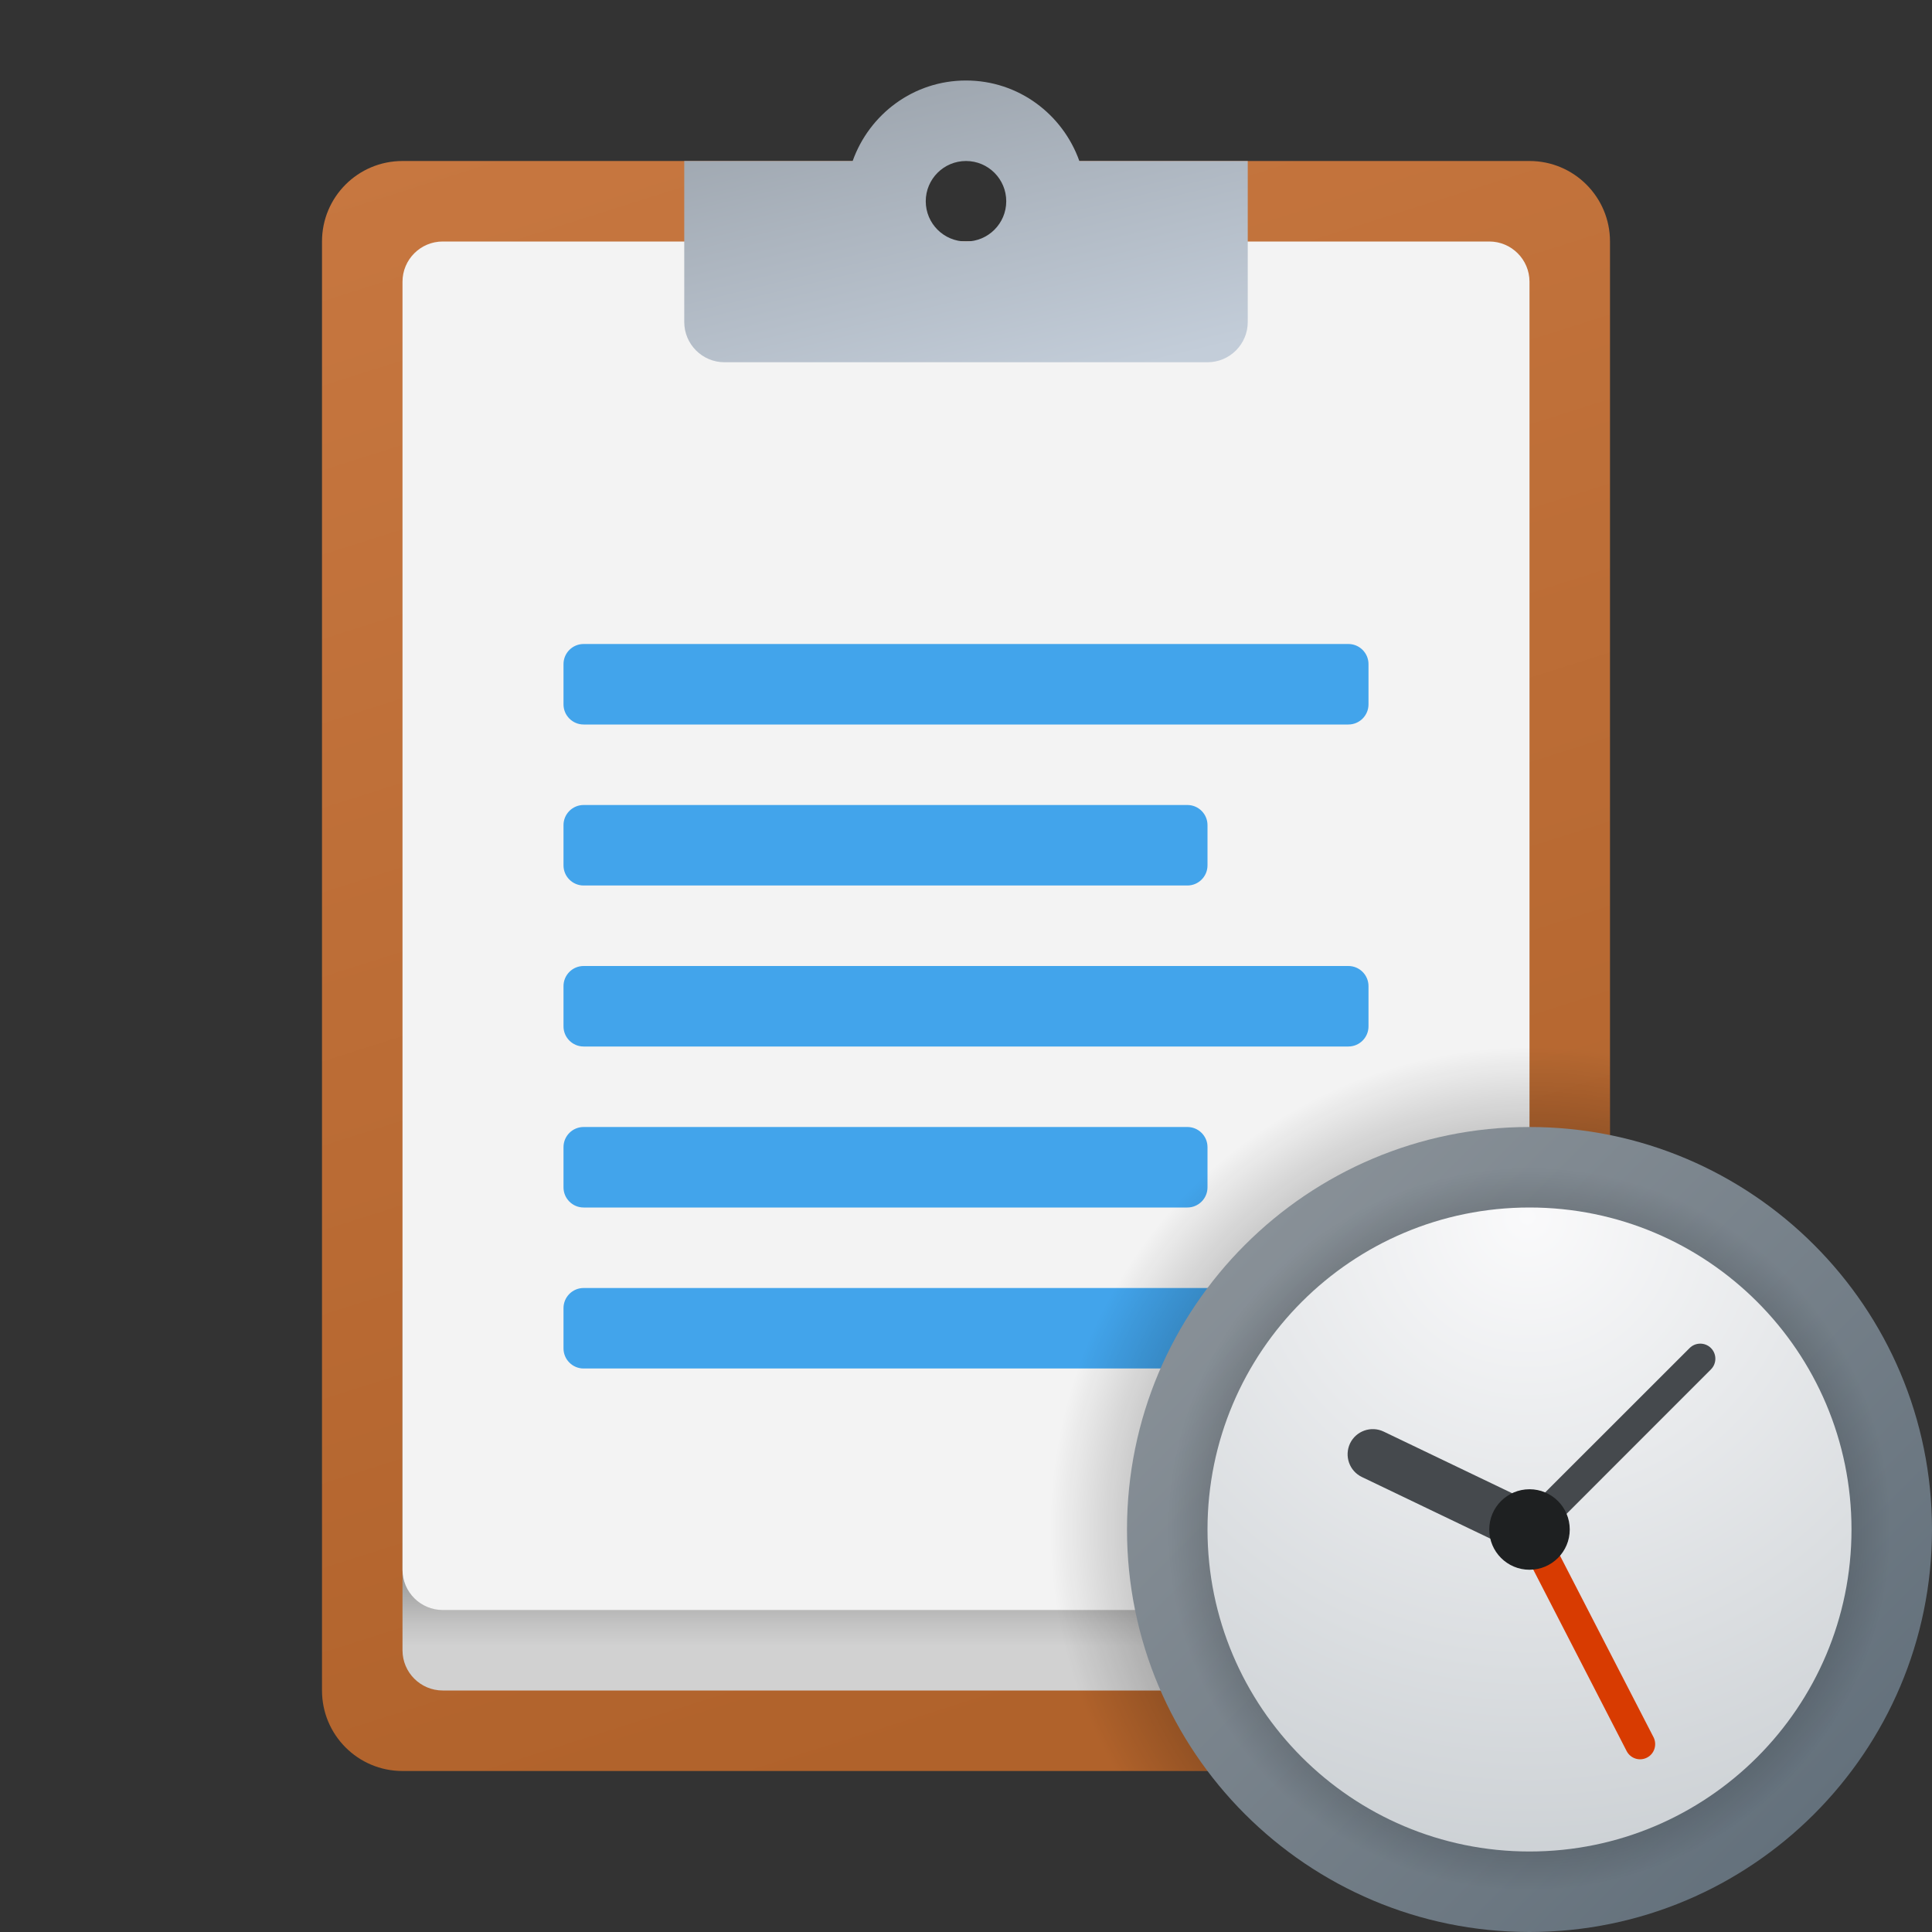 <svg width="24" height="24" viewBox="0 0 24 24" fill="none" xmlns="http://www.w3.org/2000/svg">
<rect x="0" y="0" width="24" height="24" fill="#333333" stroke="none"/>
<g id="task-planning">
<path id="Vector" d="M19 2H13C13 2.553 12.553 3 12 3C11.447 3 11 2.553 11 2H5C4.447 2 4 2.447 4 3V21C4 21.552 4.447 22 5 22H19C19.552 22 20 21.552 20 21V3C20 2.447 19.552 2 19 2Z" fill="url(#paint0_linear_206_9280)"/>
<path id="Vector_2" d="M18.5 21H5.5C5.224 21 5 20.776 5 20.5V16H19V20.5C19 20.776 18.776 21 18.5 21Z" fill="url(#paint1_linear_206_9280)"/>
<path id="Vector_3" d="M18.5 20H5.5C5.224 20 5 19.776 5 19.5V3.5C5 3.224 5.224 3 5.5 3H18.5C18.776 3 19 3.224 19 3.5V19.5C19 19.776 18.776 20 18.5 20Z" fill="#F3F3F3"/>
<path id="Vector_4" d="M16.75 9H7.25C7.112 9 7 8.888 7 8.75V8.25C7 8.112 7.112 8 7.25 8H16.75C16.888 8 17 8.112 17 8.25V8.75C17 8.888 16.888 9 16.75 9Z" fill="#42A4EB"/>
<path id="Vector_5" d="M14.75 11H7.25C7.112 11 7 10.888 7 10.75V10.25C7 10.112 7.112 10 7.25 10H14.75C14.888 10 15 10.112 15 10.25V10.75C15 10.888 14.888 11 14.75 11Z" fill="#42A4EB"/>
<path id="Vector_6" d="M16.75 13H7.25C7.112 13 7 12.888 7 12.75V12.25C7 12.112 7.112 12 7.25 12H16.75C16.888 12 17 12.112 17 12.25V12.75C17 12.888 16.888 13 16.75 13Z" fill="#42A4EB"/>
<path id="Vector_7" d="M16.75 17H7.25C7.112 17 7 16.888 7 16.75V16.25C7 16.112 7.112 16 7.25 16H16.75C16.888 16 17 16.112 17 16.25V16.75C17 16.888 16.888 17 16.75 17Z" fill="#42A4EB"/>
<path id="Vector_8" d="M14.75 15H7.25C7.112 15 7 14.888 7 14.75V14.25C7 14.112 7.112 14 7.25 14H14.75C14.888 14 15 14.112 15 14.25V14.75C15 14.888 14.888 15 14.75 15Z" fill="#42A4EB"/>
<path id="Vector_9" d="M15.5 4V2H13.408C13.201 1.419 12.652 1 12 1C11.348 1 10.799 1.419 10.592 2H8.5V4C8.5 4.276 8.724 4.5 9 4.5H15C15.276 4.5 15.5 4.276 15.5 4ZM12 2C12.276 2 12.5 2.224 12.5 2.5C12.5 2.776 12.276 3 12 3C11.724 3 11.5 2.776 11.5 2.5C11.5 2.224 11.724 2 12 2Z" fill="url(#paint2_linear_206_9280)"/>
<path id="Vector_10" d="M19 13C15.687 13 13 15.687 13 19C13 20.094 13.297 21.117 13.809 22H19C19.552 22 20 21.552 20 21V13.09C19.674 13.035 19.341 13 19 13Z" fill="url(#paint3_radial_206_9280)"/>
<path id="Vector_11" d="M19 24C21.761 24 24 21.761 24 19C24 16.239 21.761 14 19 14C16.239 14 14 16.239 14 19C14 21.761 16.239 24 19 24Z" fill="url(#paint4_linear_206_9280)"/>
<path id="Vector_12" d="M19 23.5C21.485 23.5 23.5 21.485 23.5 19C23.5 16.515 21.485 14.5 19 14.5C16.515 14.5 14.5 16.515 14.5 19C14.5 21.485 16.515 23.5 19 23.5Z" fill="url(#paint5_radial_206_9280)"/>
<path id="Vector_13" d="M19 23C21.209 23 23 21.209 23 19C23 16.791 21.209 15 19 15C16.791 15 15 16.791 15 19C15 21.209 16.791 23 19 23Z" fill="url(#paint6_radial_206_9280)"/>
<path id="Vector_14" d="M20.459 21.834C20.367 21.881 20.255 21.845 20.207 21.753L18.834 19.085C18.786 18.994 18.823 18.881 18.915 18.833C19.006 18.785 19.119 18.822 19.167 18.914L20.541 21.581C20.587 21.673 20.552 21.787 20.459 21.834Z" fill="#D83B01"/>
<path id="Vector_15" d="M19 19.188C18.952 19.188 18.904 19.169 18.867 19.133C18.794 19.059 18.794 18.941 18.867 18.867L20.989 16.746C21.062 16.673 21.181 16.673 21.254 16.746C21.327 16.819 21.327 16.938 21.254 17.011L19.133 19.133C19.096 19.169 19.048 19.188 19 19.188Z" fill="#45494D"/>
<path id="Vector_16" d="M19 19.312C18.954 19.312 18.909 19.302 18.865 19.282L16.918 18.348C16.762 18.273 16.697 18.087 16.771 17.93C16.846 17.775 17.033 17.709 17.189 17.784L19.136 18.718C19.291 18.793 19.357 18.979 19.282 19.135C19.228 19.247 19.116 19.312 19 19.312Z" fill="#45494D"/>
<path id="Vector_17" d="M19 19.5C19.276 19.5 19.5 19.276 19.5 19C19.5 18.724 19.276 18.5 19 18.5C18.724 18.5 18.5 18.724 18.5 19C18.5 19.276 18.724 19.5 19 19.5Z" fill="#1E2021"/>
</g>
<defs>
<linearGradient id="paint0_linear_206_9280" x1="8.43" y1="0.766" x2="14.788" y2="20.773" gradientUnits="userSpaceOnUse">
<stop stop-color="#C77740"/>
<stop offset="1" stop-color="#B0622B"/>
</linearGradient>
<linearGradient id="paint1_linear_206_9280" x1="12" y1="18.483" x2="12" y2="20.447" gradientUnits="userSpaceOnUse">
<stop offset="0.442" stop-color="#878786"/>
<stop offset="0.594" stop-color="#9F9F9E"/>
<stop offset="0.859" stop-color="#C3C3C3"/>
<stop offset="1" stop-color="#D1D1D1"/>
</linearGradient>
<linearGradient id="paint2_linear_206_9280" x1="12.465" y1="4.964" x2="11.523" y2="1.046" gradientUnits="userSpaceOnUse">
<stop stop-color="#C3CDD9"/>
<stop offset="1" stop-color="#9FA7B0"/>
</linearGradient>
<radialGradient id="paint3_radial_206_9280" cx="0" cy="0" r="1" gradientUnits="userSpaceOnUse" gradientTransform="translate(19.035 18.997) scale(5.995)">
<stop/>
<stop offset="1" stop-opacity="0"/>
</radialGradient>
<linearGradient id="paint4_linear_206_9280" x1="15.464" y1="15.464" x2="22.535" y2="22.535" gradientUnits="userSpaceOnUse">
<stop stop-color="#889097"/>
<stop offset="1" stop-color="#64717C"/>
</linearGradient>
<radialGradient id="paint5_radial_206_9280" cx="0" cy="0" r="1" gradientUnits="userSpaceOnUse" gradientTransform="translate(19 19) scale(4.5)">
<stop/>
<stop offset="1" stop-opacity="0"/>
</radialGradient>
<radialGradient id="paint6_radial_206_9280" cx="0" cy="0" r="1" gradientUnits="userSpaceOnUse" gradientTransform="translate(18.974 15.093) scale(8.914)">
<stop stop-color="#FAFAFB"/>
<stop offset="1" stop-color="#C8CDD1"/>
</radialGradient>
</defs>
</svg>

